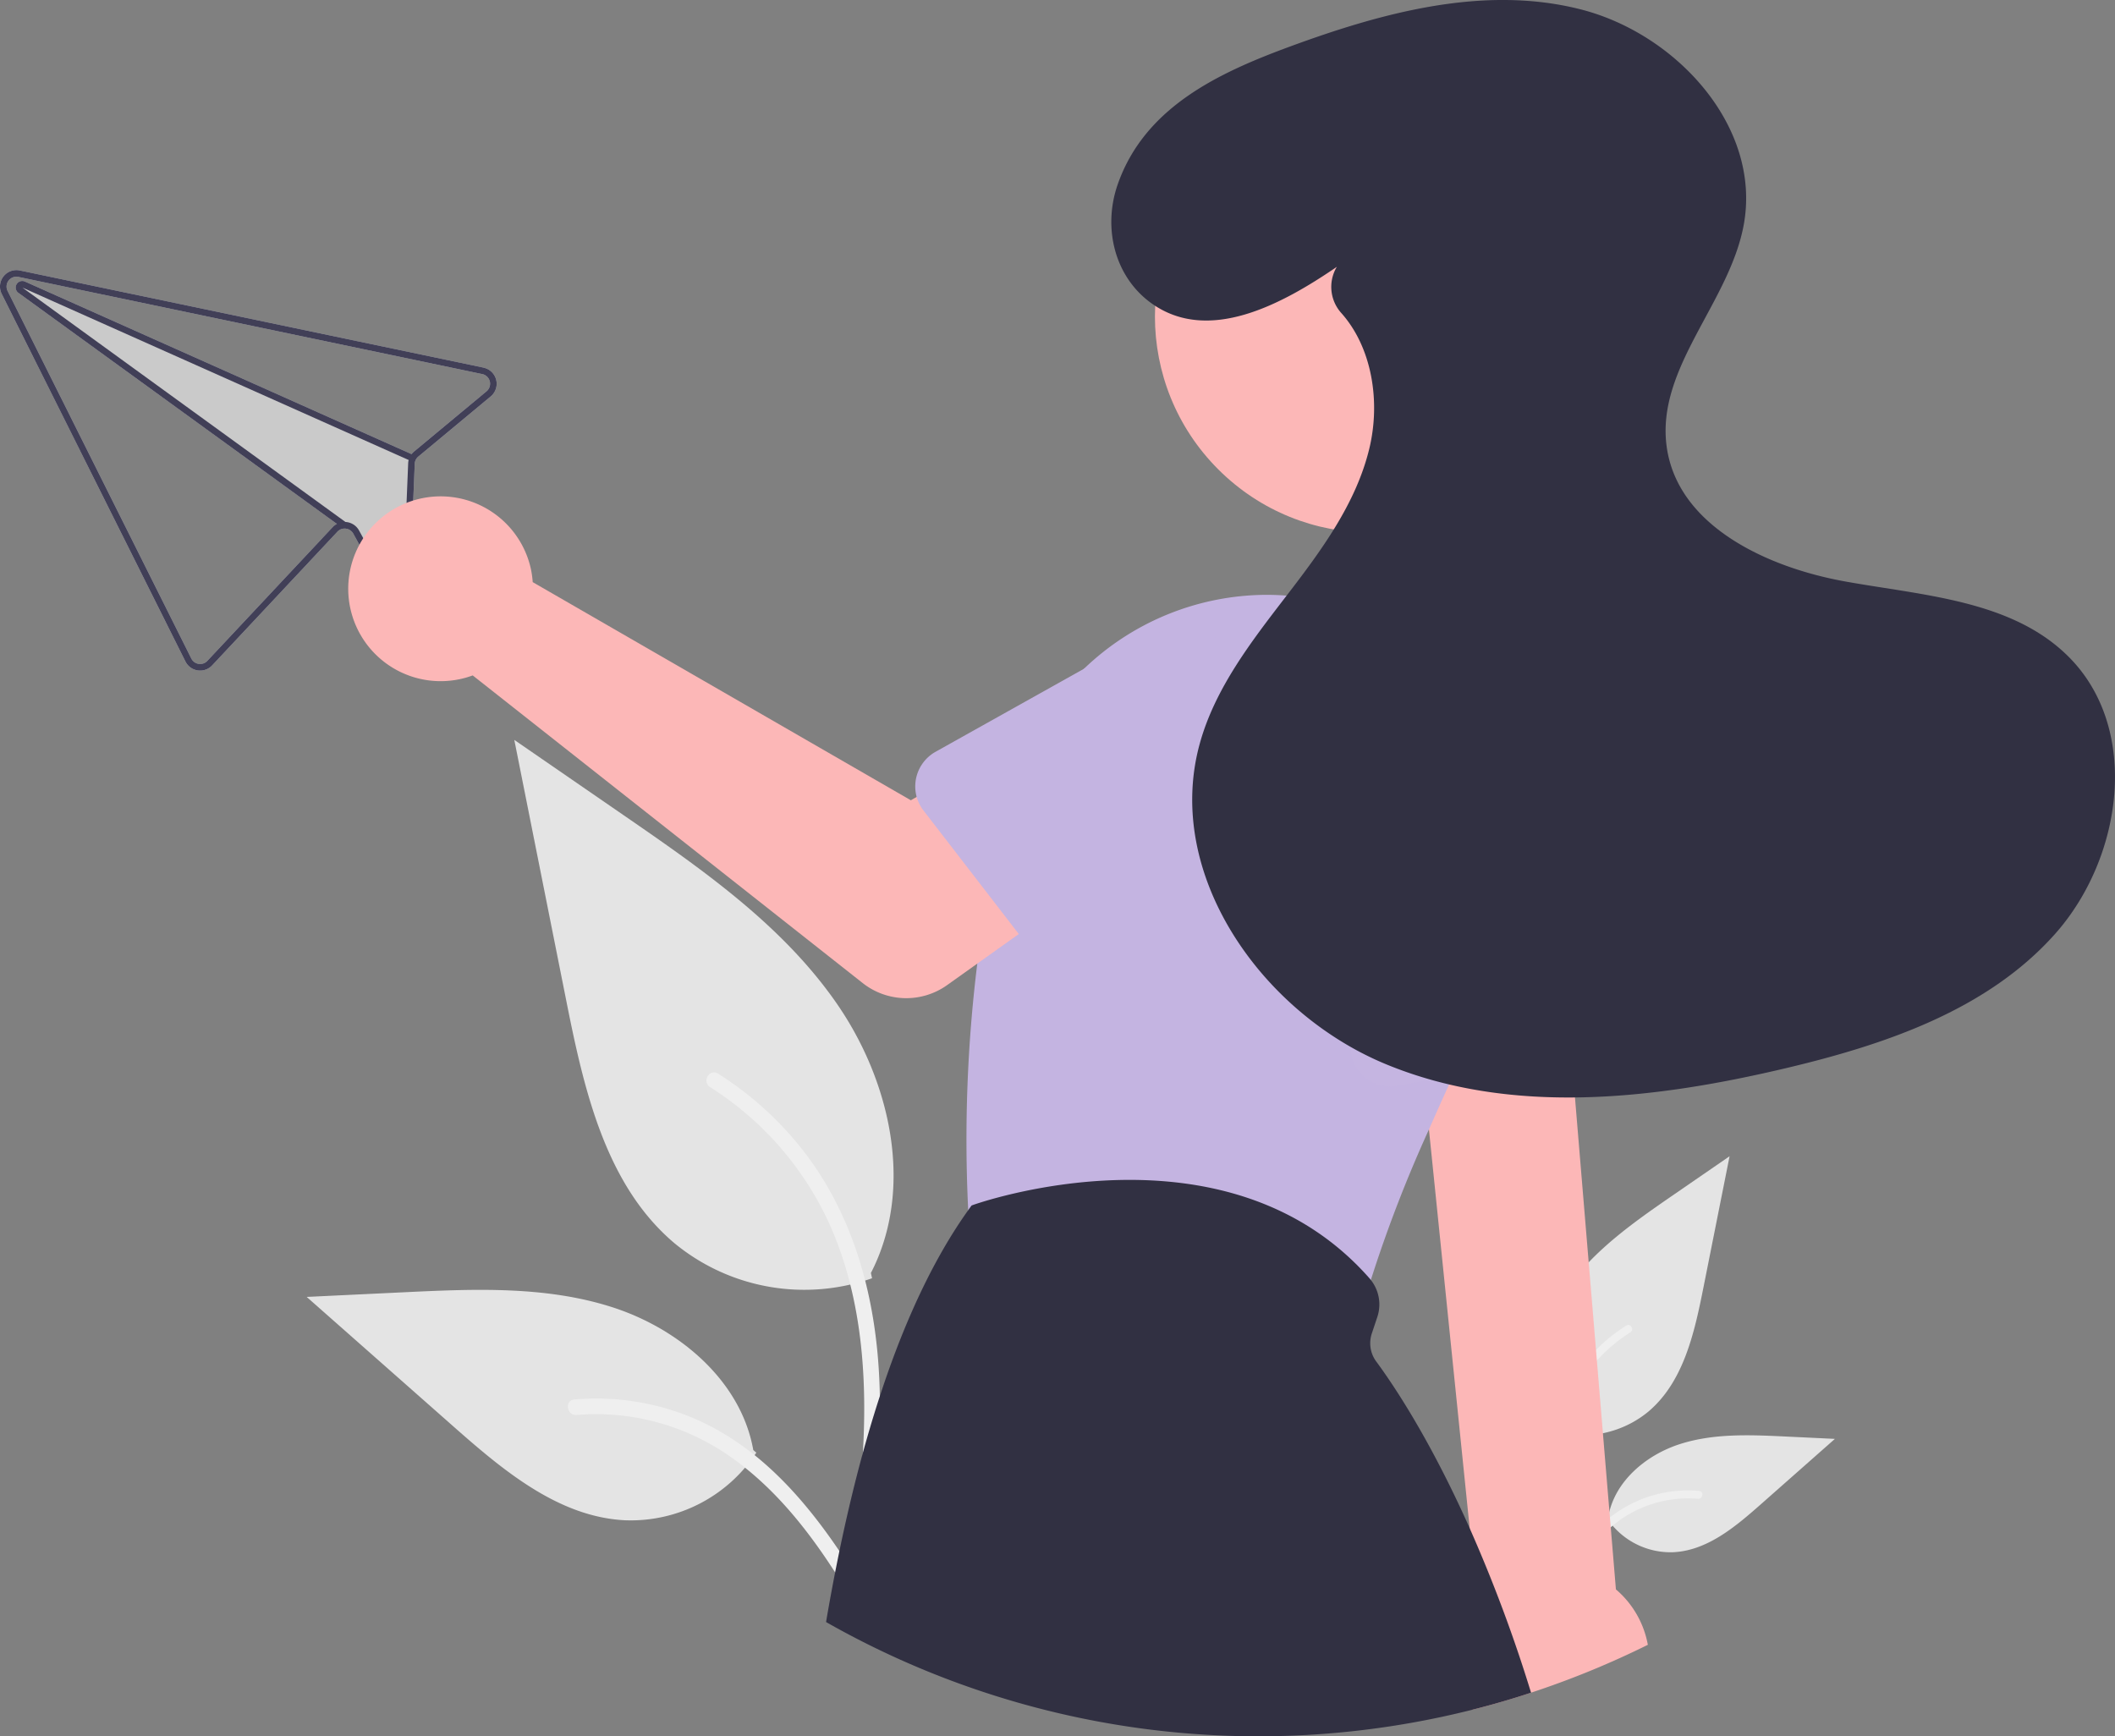 <svg xmlns="http://www.w3.org/2000/svg" width="321.765" height="264.152" viewBox="0 0 321.765 264.152">
    <rect x="0" y="0" width="321.765" height="264.152" fill="#808080" stroke="none"/>
    <g id="Group_1" data-name="Group 1" transform="translate(-0.001)" opacity="0.975">
        <path id="Path_1" data-name="Path 1" d="M747.516,579.167a15.768,15.768,0,0,0,15.226-2.682c5.333-4.476,7.005-11.851,8.366-18.679l4.024-20.2-8.425,5.8c-6.059,4.172-12.254,8.477-16.449,14.52s-6.026,14.291-2.656,20.83" transform="translate(-512.001 -361.704)" fill="#e6e6e6"/>
        <path id="Path_2" data-name="Path 2" d="M749.29,629.249c-.853-6.211-1.729-12.5-1.131-18.78a29.536,29.536,0,0,1,5.7-15.485A25.759,25.759,0,0,1,760.463,589c.661-.417,1.269.63.611,1.046a24.489,24.489,0,0,0-9.687,11.688c-2.109,5.364-2.448,11.212-2.084,16.91.22,3.446.686,6.87,1.155,10.289a.627.627,0,0,1-.423.745A.609.609,0,0,1,749.29,629.249Z" transform="translate(-513.055 -387.334)" fill="#f2f2f2"/>
        <path id="Path_3" data-name="Path 3" d="M767.034,635.033a11.607,11.607,0,0,0,10.113,5.22c5.12-.243,9.387-3.816,13.229-7.208l11.364-10.034-7.521-.36c-5.409-.259-10.957-.5-16.109,1.168s-9.9,5.682-10.845,11.014" transform="translate(-522.585 -404.108)" fill="#e6e6e6"/>
        <path id="Path_4" data-name="Path 4" d="M745.72,657.97c4.1-7.262,8.865-15.333,17.371-17.913a19.385,19.385,0,0,1,7.307-.754c.776.067.582,1.263-.192,1.2a18.008,18.008,0,0,0-11.66,3.085,30.306,30.306,0,0,0-8.014,8.648c-1.327,2.021-2.516,4.128-3.7,6.231C746.447,659.136,745.336,658.651,745.72,657.97Z" transform="translate(-511.895 -412.484)" fill="#f2f2f2"/>
        <path id="Path_5" data-name="Path 5" d="M489.243,492.9a31.076,31.076,0,0,1-30.008-5.286c-10.511-8.822-13.806-23.356-16.487-36.813L434.816,411l16.6,11.433c11.941,8.222,24.15,16.707,32.418,28.616s11.876,28.166,5.234,41.052" transform="translate(-356.572 -298.435)" fill="#e6e6e6"/>
        <path id="Path_6" data-name="Path 6" d="M517.014,591.609c1.681-12.241,3.409-24.64,2.23-37.012-1.047-10.988-4.4-21.72-11.224-30.52a50.771,50.771,0,0,0-13.026-11.8c-1.3-.822-2.5,1.242-1.2,2.061a48.266,48.266,0,0,1,19.092,23.036c4.157,10.572,4.824,22.1,4.108,33.327-.433,6.792-1.351,13.539-2.276,20.277a1.236,1.236,0,0,0,.833,1.468,1.2,1.2,0,0,0,1.468-.833Z" transform="translate(-385.763 -348.948)" fill="#f2f2f2"/>
        <path id="Path_7" data-name="Path 7" d="M440.091,603.007a22.876,22.876,0,0,1-19.932,10.287c-10.09-.479-18.5-7.521-26.074-14.207l-22.4-19.775,14.823-.709c10.66-.51,21.595-.986,31.748,2.3s19.517,11.2,21.373,21.708" transform="translate(-325.027 -382.007)" fill="#e6e6e6"/>
        <path id="Path_8" data-name="Path 8" d="M500.711,648.214c-8.089-14.312-17.471-30.219-34.235-35.3a38.2,38.2,0,0,0-14.4-1.487c-1.529.132-1.147,2.488.379,2.357a35.491,35.491,0,0,1,22.98,6.08c6.479,4.41,11.525,10.542,15.795,17.044,2.616,3.983,4.958,8.135,7.3,12.281C499.28,650.511,501.468,649.554,500.711,648.214Z" transform="translate(-364.71 -398.516)" fill="#f2f2f2"/>
        <path id="Path_9" data-name="Path 9" d="M351.988,282.977l-69.644-14.591-.905-.189a2.5,2.5,0,0,0-2.753,3.571l27.949,55.918a2.5,2.5,0,0,0,4.059.59l19.061-20.339a1.456,1.456,0,0,1,1.067-.474,1.506,1.506,0,0,1,1.345.771l3.972,7.244a2.445,2.445,0,0,0,2.745,1.238l.02,0a2.448,2.448,0,0,0,1.926-2.336l.687-16.78a1.53,1.53,0,0,1,.15-.6,1.629,1.629,0,0,1,.391-.489l11.012-9.15a2.5,2.5,0,0,0-1.083-4.376Zm.446,3.608-11.012,9.15a2.471,2.471,0,0,0-.387.4l-58.808-26.251a.876.876,0,0,0-.161-.056,1,1,0,0,0-.824,1.788l48.434,35.137a2.4,2.4,0,0,0-.65.5L309.964,327.59a1.5,1.5,0,0,1-2.436-.354l-27.949-55.918a1.5,1.5,0,0,1,1.652-2.141l.927.194,69.622,14.586a1.5,1.5,0,0,1,.654,2.627Z" transform="translate(-278.419 -227.048)" fill="#ccc"/>
        <path id="Path_10" data-name="Path 10" d="M351.988,282.977l-69.644-14.591-.905-.189a2.5,2.5,0,0,0-2.753,3.571l27.949,55.918a2.5,2.5,0,0,0,4.059.59l19.061-20.339a1.456,1.456,0,0,1,1.067-.474,1.506,1.506,0,0,1,1.345.771l3.972,7.244a2.445,2.445,0,0,0,2.745,1.238l.02,0a2.448,2.448,0,0,0,1.926-2.336l.687-16.78a1.53,1.53,0,0,1,.15-.6,1.629,1.629,0,0,1,.391-.489l11.012-9.15a2.5,2.5,0,0,0-1.083-4.376Zm.446,3.608-11.012,9.15a2.471,2.471,0,0,0-.387.4,2.327,2.327,0,0,0-.264.419,2.4,2.4,0,0,0-.179.477v0a2.37,2.37,0,0,0-.076.525l-.687,16.78a1.453,1.453,0,0,1-1.154,1.4l-.01,0a1.456,1.456,0,0,1-1.651-.738l-3.973-7.249a2.5,2.5,0,0,0-2.059-1.291h0c-.057,0-.114,0-.17,0a2.435,2.435,0,0,0-1.135.289,2.4,2.4,0,0,0-.65.5L309.964,327.59a1.5,1.5,0,0,1-2.436-.354l-27.949-55.918a1.5,1.5,0,0,1,1.652-2.141l.927.194,69.622,14.586a1.5,1.5,0,0,1,.654,2.627Z" transform="translate(-278.419 -227.048)" fill="#3f3d56"/>
        <path id="Path_11" data-name="Path 11" d="M343.655,297.877l-.408.914-.256-.111v0L284.229,272.45l49.149,35.662h0l.13.1-.585.81-.855-.621-48.434-35.137a1,1,0,0,1,.824-1.788.874.874,0,0,1,.161.056l58.808,26.251Z" transform="translate(-280.816 -228.697)" fill="#3f3d56"/>
        <path id="Path_12" data-name="Path 12" d="M706.259,464.02l2.542,24.849.05.51.755,7.369,6.2,60.675v.01l1.206,11.772a14.04,14.04,0,0,0-1.246,2.006,14.449,14.449,0,0,0,.42,13.833q4.54-1.141,8.955-2.6a134.9,134.9,0,0,0,17.77-7.284,14.464,14.464,0,0,0-4.858-8.43l-6.229-74.838-.545-6.564-1.776-21.307Z" transform="translate(-492.215 -324.93)" fill="#ffb8b8"/>
        <circle id="Ellipse_1" data-name="Ellipse 1" cx="32.893" cy="32.893" r="32.893" transform="translate(162.082 48.15) rotate(-45)" fill="#ffb8b8"/>
        <path id="Path_13" data-name="Path 13" d="M572.57,460.3c.005.065.01.13.015.19a6.036,6.036,0,0,0,4.718,5.383l49.088,10.721a6.079,6.079,0,0,0,1.3.14,6.017,6.017,0,0,0,5.8-4.418c.105-.39.22-.79.345-1.206v0a205.336,205.336,0,0,1,8.84-22.9q1.433-3.264,3.067-6.839c.2-.44.405-.886.606-1.331q3.369-7.317,7.519-15.839a39.422,39.422,0,0,0,3.047-8.72,39.866,39.866,0,0,0-2.016-23.829,39.365,39.365,0,0,0-2.176-4.478,40.051,40.051,0,0,0-31.688-20.167c-1.036-.085-2.066-.125-3.1-.125a40.272,40.272,0,0,0-27.761,11.266,39.309,39.309,0,0,0-9.761,15.3c-.13.365-.25.735-.37,1.106a148.874,148.874,0,0,0-4.443,17.87c-.665,3.587-1.206,7.124-1.641,10.571A218.1,218.1,0,0,0,572.57,460.3Z" transform="translate(-425.28 -276.388)" fill="#c6b5e3"/>
        <path id="Path_14" data-name="Path 14" d="M529.618,612.06a133.1,133.1,0,0,0,98.3,13.348q4.54-1.141,8.955-2.6A223.813,223.813,0,0,0,627.54,597.8v-.01C621.526,584.3,616,576.054,613.312,572.412a4.679,4.679,0,0,1-.665-4.247l.836-2.506a6.014,6.014,0,0,0-.986-5.643v-.005c-.055-.07-.115-.14-.175-.21-21.868-24.914-59.989-11.321-60.375-11.181l-.19.07-.12.165c-.13.18-.26.355-.385.54C540.915,563.877,534.046,586.14,529.618,612.06Z" transform="translate(-403.946 -365.293)" fill="#2f2e41"/>
        <path id="Path_15" data-name="Path 15" d="M412.06,347.784a14.1,14.1,0,0,1,.32,2.2l57.529,33.189,13.983-8.05L498.8,394.634l-23.37,16.657a10.714,10.714,0,0,1-12.854-.313l-59.323-46.8a14.058,14.058,0,1,1,8.806-16.394Z" transform="translate(-331.336 -261.424)" fill="#ffb8b8"/>
        <path id="Path_16" data-name="Path 16" d="M556.955,403.221v.005A6.006,6.006,0,0,0,558,405.3l9.815,12.717,4.678,6.068,4.1,5.313a6.025,6.025,0,0,0,9.11.5l14.9-15.469,6.149-6.389A16.737,16.737,0,1,0,586.227,381.6l-3.842,2.146-22.558,12.617a6.039,6.039,0,0,0-2.872,6.859Z" transform="translate(-417.499 -281.987)" fill="#c6b5e3"/>
        <path id="Path_17" data-name="Path 17" d="M686.951,424.534l.94,30.042,0,.19a6.025,6.025,0,0,0,7.094,5.743l4.072-.735,1.041-.19h0l3.382-.61,18.005-3.252,3.447-.62a6.032,6.032,0,0,0,4.638-7.859L719.87,418.49a16.735,16.735,0,1,0-32.919,6.043Z" transform="translate(-482.428 -295.324)" fill="#c7b6e3"/>
        <path id="Path_18" data-name="Path 18" d="M650.687,226.585c-8.454,5.786-19.555,11.734-28.189,5.572-5.67-4.046-7.456-11.538-5.157-18.113,4.135-11.823,15.494-17.029,26.357-21.019,14.121-5.187,29.5-9.313,44.075-5.6s27.461,17.829,24.83,32.641c-2.116,11.911-13.352,21.822-11.757,33.815,1.605,12.069,15.179,18.422,27.161,20.579s25.392,2.85,34,11.457c10.986,10.98,8.242,30.606-2.095,42.2s-25.936,16.848-41.052,20.42c-20.027,4.733-41.689,7.221-60.71-.634s-33.823-29-28.313-48.828c2.327-8.375,7.81-15.453,13.109-22.344s10.664-14.1,12.686-22.551c1.684-7.045.438-15.225-4.234-20.51a5.942,5.942,0,0,1-.8-6.946Z" transform="translate(-447.295 -186)" fill="#2f2e41"/>
    </g>
</svg>
